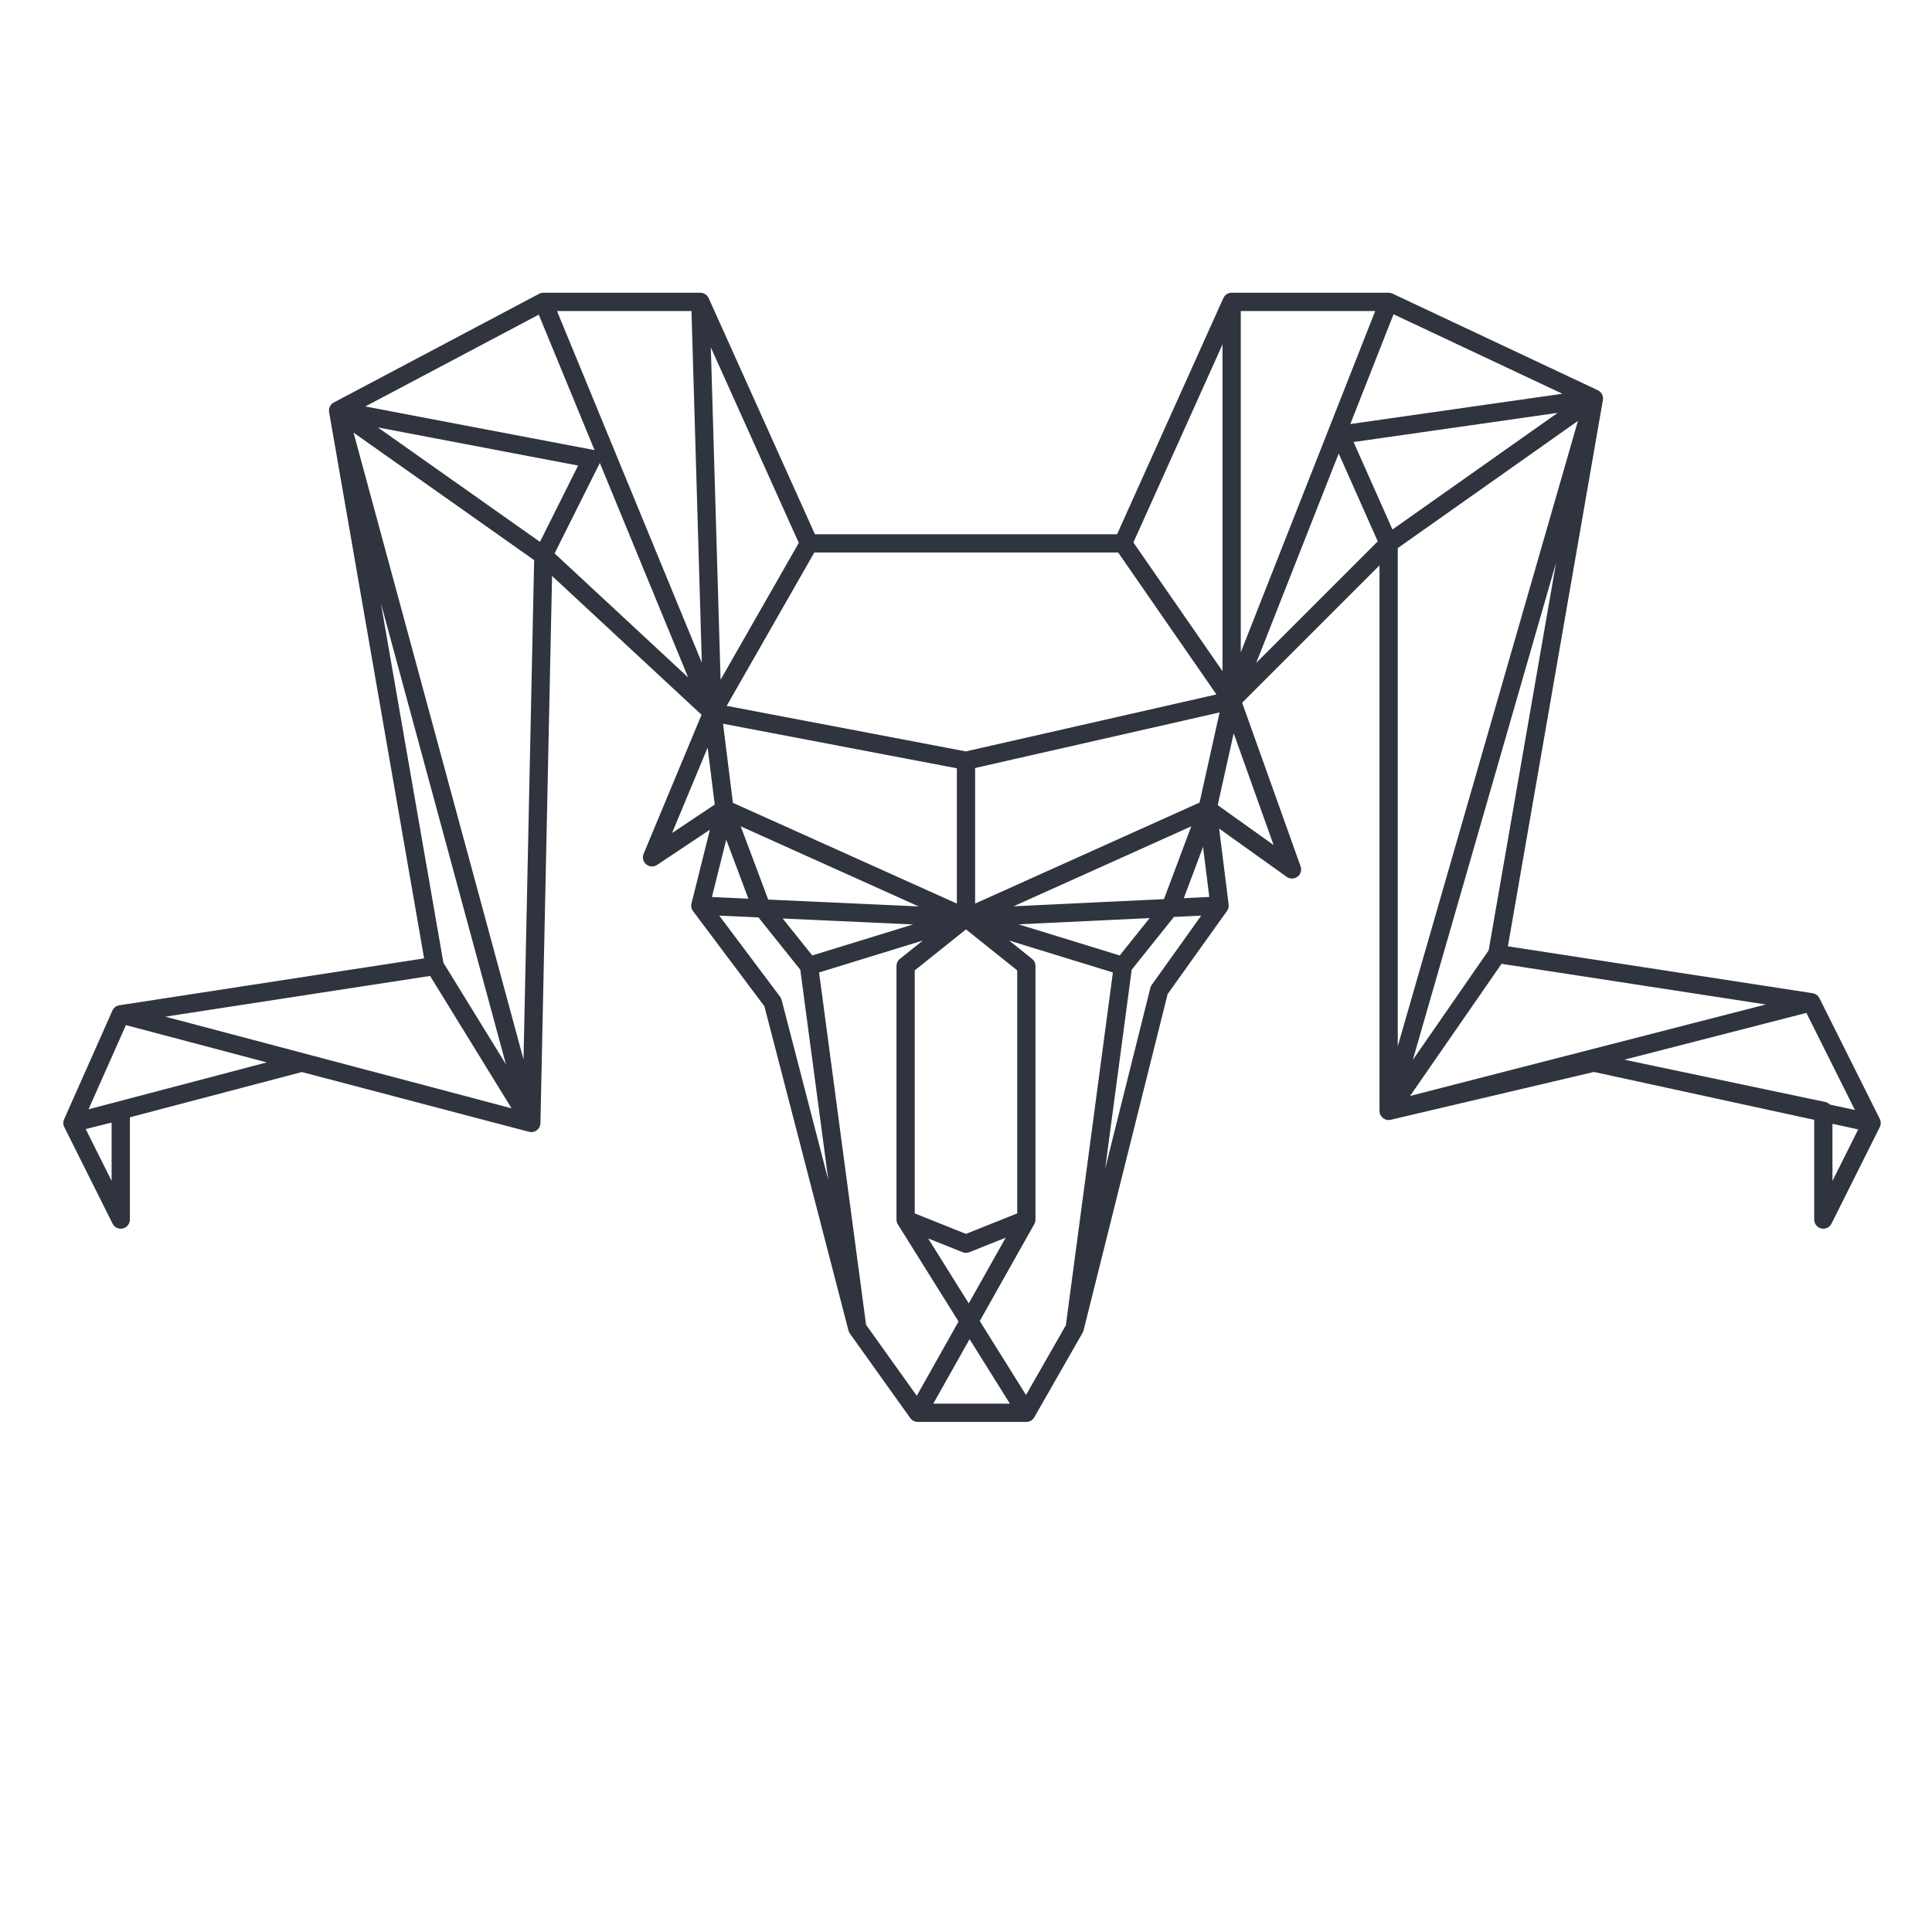 <?xml version="1.0" encoding="UTF-8" standalone="no"?>
<svg
   xmlns:dc="http://purl.org/dc/elements/1.1/"
   xmlns:cc="http://creativecommons.org/ns#"
   xmlns:rdf="http://www.w3.org/1999/02/22-rdf-syntax-ns#"
   xmlns:svg="http://www.w3.org/2000/svg"
   xmlns="http://www.w3.org/2000/svg"
   xmlns:sodipodi="http://sodipodi.sourceforge.net/DTD/sodipodi-0.dtd"
   xmlns:inkscape="http://www.inkscape.org/namespaces/inkscape"
   width="800"
   height="800"
   viewBox="0 0 211.667 211.667"
   version="1.1"
   id="svg992"
   inkscape:version="1.0.1 (0767f8302a, 2020-10-17)"
   sodipodi:docname="aries_blue.svg">
  <defs
     id="defs986" />
  <sodipodi:namedview
     id="base"
     pagecolor="#ffffff"
     bordercolor="#666666"
     borderopacity="1.0"
     inkscape:pageopacity="0.0"
     inkscape:pageshadow="2"
     inkscape:zoom="0.98994949"
     inkscape:cx="400"
     inkscape:cy="377.23939"
     inkscape:document-units="mm"
     inkscape:current-layer="layer1"
     inkscape:document-rotation="0"
     showgrid="true"
     units="px"
     inkscape:window-width="1848"
     inkscape:window-height="1016"
     inkscape:window-x="72"
     inkscape:window-y="27"
     inkscape:window-maximized="1">
    <inkscape:grid
       type="xygrid"
       id="grid994" />
  </sodipodi:namedview>
  <g
     inkscape:label="Layer 1"
     inkscape:groupmode="layer"
     id="layer1">
    <path
       style="display:inline;fill:none;stroke:#2f343e;stroke-width:2;stroke-linecap:round;stroke-linejoin:round;stroke-miterlimit:4;stroke-dasharray:none;stroke-opacity:1"
       d="m 13.229,133.615 -5.292,-10.583 5.292,-1.323 v 11.906 L 7.938,123.031 13.229,111.125 58.208,123.031 47.625,105.833 13.229,111.125 7.938,123.031 33.073,116.417 58.208,123.031 59.531,60.854 37.042,44.979 64.823,50.271 59.531,60.854 37.042,44.979 47.625,105.833 58.208,123.031 37.042,44.979 59.531,33.073 78.052,78.052 59.531,60.854 78.052,78.052 76.729,33.073 H 59.531 76.729 l 11.906,26.458 -10.583,18.521 -6.615,15.875 7.938,-5.292 -1.323,-10.583 27.781,5.292 v 17.198 l -26.458,-11.906 -2.646,10.583 29.104,1.323 27.781,-1.323 -1.323,-10.583 -26.458,11.906 17.198,5.292 -5.292,39.687 -5.292,9.26 h -11.906 l -6.615,-9.26 -9.26,-35.719 -7.938,-10.583 7.938,10.583 9.26,35.719 -5.292,-39.687 -5.292,-6.615 5.292,6.615 17.198,-5.292 -6.615,5.292 v 27.781 l 13.229,21.167 h -11.906 l 11.906,-21.167 -6.615,2.646 -6.615,-2.646 6.615,2.646 6.615,-2.646 v -27.781 l -6.615,-5.292 26.458,-11.906 9.26,6.615 -6.615,-18.521 -2.646,11.906 2.646,-11.906 -29.104,6.615 29.104,-6.615 -11.906,-17.198 H 88.635 123.031 L 134.938,33.073 v 43.656 l 17.198,-43.656 22.49,10.583 -27.781,3.969 5.292,11.906 L 174.625,43.656 152.135,121.708 164.042,104.51 174.625,43.656 152.135,33.073 H 134.938 v 43.656 l 17.198,-17.198 v 62.177 l 11.906,-17.198 34.396,5.292 -46.302,11.906 46.302,-11.906 6.615,13.229 -30.427,-6.615 25.135,5.292 v 11.906 l 5.292,-10.583 -30.427,-6.615 -22.49,5.292 V 59.531 l -17.198,17.198 -2.646,11.906 1.323,10.583 -6.615,9.26 -9.26,37.042 5.292,-39.687 5.292,-6.615"
       id="path107-3" />
    <path
       style="fill:none;stroke:#2f343e;stroke-width:2;stroke-linecap:round;stroke-linejoin:miter;stroke-miterlimit:4;stroke-dasharray:none;stroke-opacity:1"
       d="M 83.344,99.219 79.375,88.635"
       id="path964" />
    <path
       style="fill:none;stroke:#2f343e;stroke-width:2;stroke-linecap:round;stroke-linejoin:miter;stroke-miterlimit:4;stroke-dasharray:none;stroke-opacity:1"
       d="m 128.323,99.219 3.969,-10.583"
       id="path966" />
  </g>
</svg>
